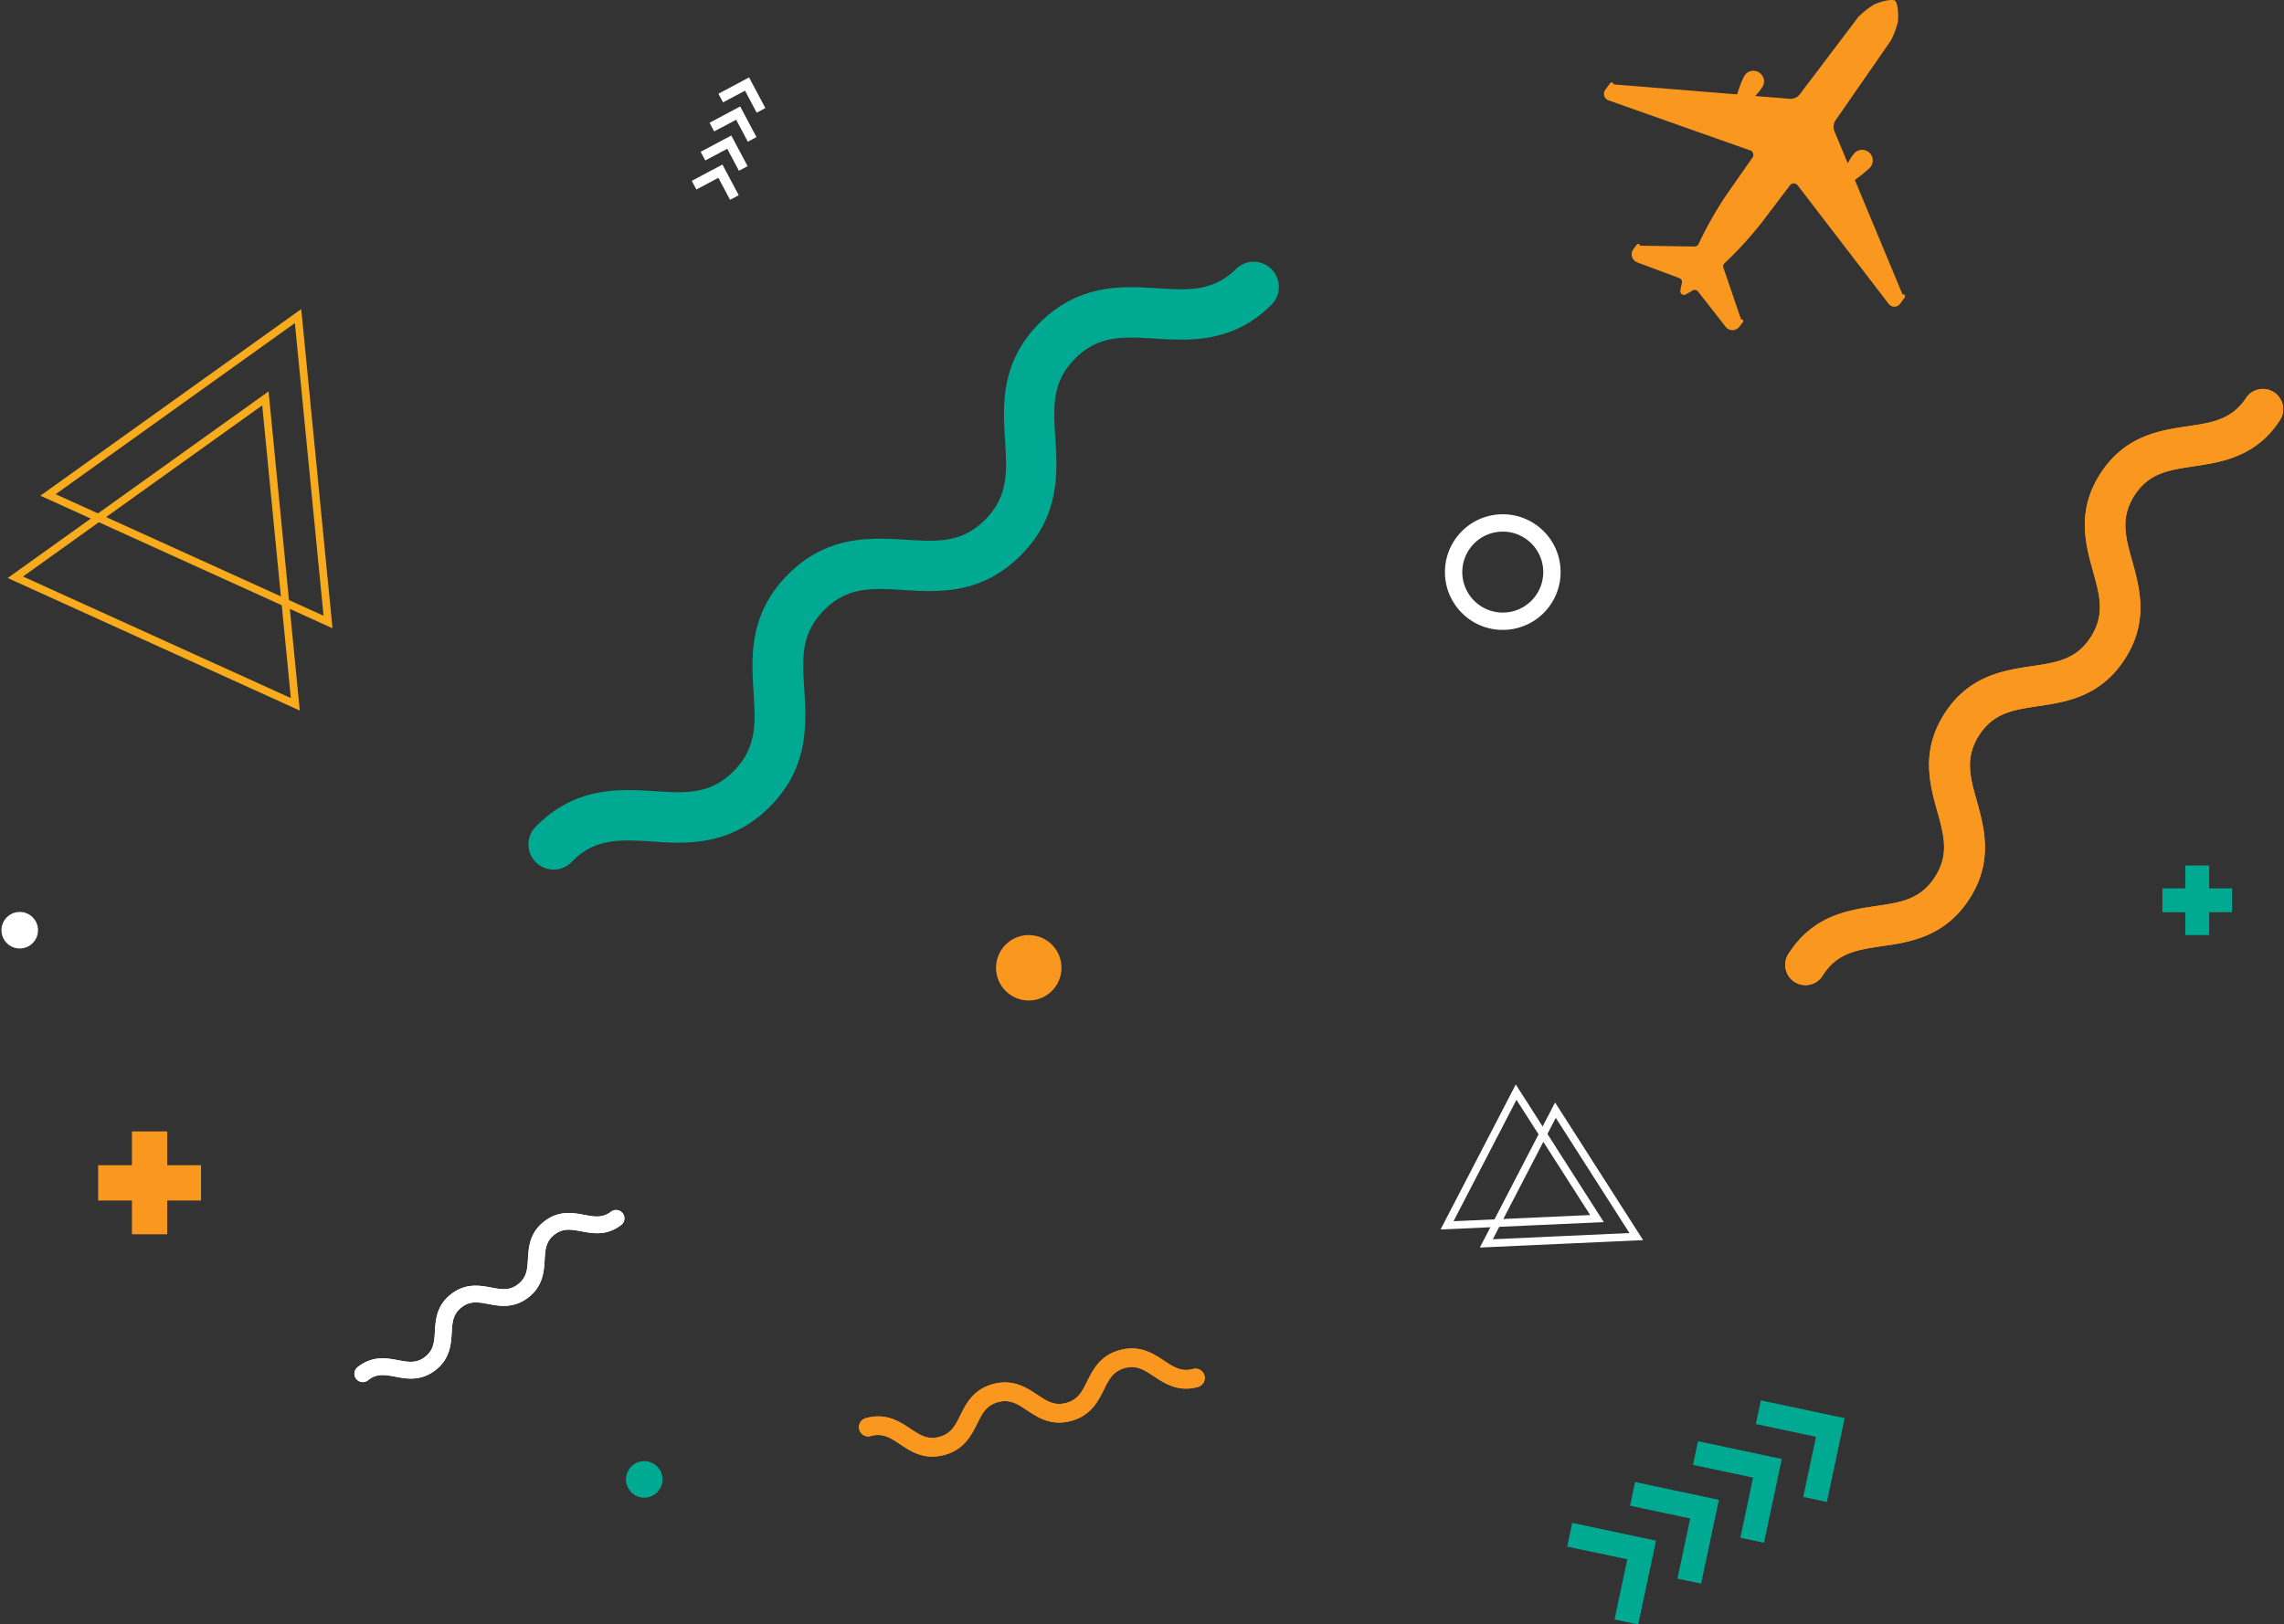 <svg xmlns="http://www.w3.org/2000/svg" width="395" height="281" viewBox="0 0 395 281">
  <rect x="0" y="0" width="395" height="281" fill="#333333" stroke="none"/>
  <g fill="none" fill-rule="evenodd" transform="translate(-1)">
    <path fill="#F9971E" fill-rule="nonzero" d="M311.799 31.94l15.848 20.64a1.212 1.212 0 0 0 1.936 0l.816-1.114a.342.342 0 0 0-.374-.537l-8.25-19.811a20.217 20.217 0 0 0 2.563-2.066 1.822 1.822 0 0 0-.22-2.782l-.073-.049c-.792-.528-1.859-.353-2.441.4a8.99 8.99 0 0 0-1.05 1.627l-2.294-5.524a2.042 2.042 0 0 1 .212-1.953l9.553-13.767a15.458 15.458 0 0 0 1.174-3.124c.2-1.18 0-3.393-.472-3.759-.472-.366-2.652.163-3.718.716a15.222 15.222 0 0 0-2.61 2.075l-10.108 13.359a2.01 2.01 0 0 1-1.79.814l-5.963-.48a10.145 10.145 0 0 0 1.228-1.506c.532-.788.365-1.853-.382-2.441l-.065-.059a1.822 1.822 0 0 0-2.717.651 19.672 19.672 0 0 0-1.18 3.075l-21.357-1.726a.342.342 0 0 0-.626-.187l-.814 1.102a1.2 1.2 0 0 0 .586 1.855l24.513 8.665a.814.814 0 0 1 .382 1.18l-4.686 6.712a65.315 65.315 0 0 0-4.678 8.3.74.74 0 0 1-.683.415l-9.446-.142a.293.293 0 0 0-.521-.2l-.618.814a1.5 1.5 0 0 0 .7 2.286l7.241 2.709a.732.732 0 0 1 .456.879c-.122.488-.212.919-.268 1.285a.635.635 0 0 0 .919.667c.325-.171.716-.382 1.139-.659a.748.748 0 0 1 1.009.155l4.759 6.086a1.5 1.5 0 0 0 2.384 0l.618-.814a.293.293 0 0 0-.325-.456l-3.059-8.949a.732.732 0 0 1 .2-.765 64.915 64.915 0 0 0 6.411-7.013l4.938-6.509a.814.814 0 0 1 1.237 0"/>
    <g fill="#00A991" fill-rule="nonzero">
      <path d="M305.525 242.237l14.497 3.08-3.08 14.497-4.088-.869 2.202-10.403-10.393-2.208z"/>
      <path d="M294.65 249.301l14.497 3.08-3.08 14.497-4.088-.869 2.202-10.403-10.393-2.208z"/>
      <path d="M283.774 256.365l14.497 3.08-3.08 14.497-4.088-.869 2.202-10.403-10.393-2.208z"/>
      <path d="M272.899 263.43l14.497 3.08-3.08 14.497-4.098-.862 2.211-10.409-10.402-2.201z"/>
    </g>
    <path fill="#F9971E" fill-rule="nonzero" d="M35.766 201.559h-5.842v-5.842h-6.108v5.842h-5.842v6.108h5.842v5.842h6.108v-5.842h5.842z"/>
    <path fill="#FFF" fill-rule="nonzero" d="M261.072 108.961c-5.522.098-10.078-4.299-10.176-9.821-.098-5.522 4.298-10.078 9.82-10.176 5.522-.098 10.078 4.298 10.177 9.82a10 10 0 0 1-9.821 10.177zm-7.178-9.948c.028 3.856 3.169 6.964 7.025 6.95 3.856-.014 6.975-3.144 6.975-7s-3.119-6.986-6.975-7c-3.856-.014-6.997 3.094-7.025 6.95v.1z"/>
    <g stroke="#F7AB1D" stroke-width="1.33">
      <path d="M9.304 85.617l48.425 21.98-5.184-52.92z"/>
      <path d="M3.655 99.856l48.416 21.977-5.175-52.917z"/>
    </g>
    <path fill="#00A991" fill-rule="nonzero" d="M221.016 52.586c-6.717 6.831-14.328 6.355-20.378 5.975-5.385-.323-9.647-.59-13.681 3.444-4.034 4.034-3.806 8.315-3.444 13.7.362 6.032.837 13.548-5.994 20.378-6.831 6.83-14.347 6.355-20.3 5.975-5.385-.323-9.647-.59-13.681 3.463-4.034 4.053-3.806 8.3-3.444 13.681.362 6.032.837 13.548-5.994 20.379-6.831 6.831-14.423 6.412-20.455 5.975-5.385-.323-9.7-.59-13.681 3.444a4.357 4.357 0 1 1-6.165-6.146c6.831-6.831 14.347-6.374 20.378-5.994 5.385.342 9.647.609 13.681-3.444 4.034-4.053 3.806-8.3 3.463-13.681-.381-6.032-.856-13.548 5.975-20.379 6.831-6.831 14.347-6.355 20.378-5.994 5.385.342 9.647.609 13.681-3.444 4.034-4.053 3.806-8.3 3.463-13.681-.381-6.032-.856-13.567 5.975-20.379 6.831-6.812 14.347-6.374 20.379-5.994 5.385.342 9.647.609 13.7-3.444 1.722-1.569 4.375-1.506 6.02.145 1.645 1.65 1.701 4.303.126 6.02l-.002.001z"/>
    <circle cx="178.915" cy="167.411" r="5.661" fill="#F9971E" fill-rule="nonzero"/>
    <g fill="#F9971E" fill-rule="nonzero">
      <path d="M208.165 239.919c-3.409.944-5.755-.612-7.619-1.851-1.662-1.097-2.976-1.97-5.01-1.424s-2.752 1.956-3.631 3.744c-.998 1.995-2.232 4.485-5.679 5.409-3.446.925-5.763-.617-7.598-1.839-1.662-1.097-2.976-1.97-5.014-1.418-2.038.552-2.747 1.948-3.627 3.738-.998 1.995-2.232 4.485-5.678 5.41-3.446.925-5.796-.612-7.643-1.865-1.663-1.099-2.993-1.982-5.011-1.425a1.609 1.609 0 1 1-.837-3.103c3.445-.923 5.767.611 7.622 1.845 1.659 1.103 2.972 1.976 5.01 1.424 2.038-.552 2.748-1.95 3.633-3.735.991-1.999 2.226-4.488 5.673-5.413 3.446-.925 5.763.618 7.622 1.846 1.659 1.103 2.972 1.976 5.01 1.424 2.038-.552 2.748-1.95 3.633-3.735.994-1.998 2.232-4.496 5.675-5.415 3.443-.919 5.767.611 7.622 1.845 1.659 1.103 2.972 1.976 5.016 1.427.859-.229 1.741.282 1.97 1.141.229.859-.282 1.741-1.141 1.97z"/>
      <path d="M208.165 239.919c-3.409.944-5.755-.612-7.619-1.851-1.662-1.097-2.976-1.97-5.01-1.424s-2.752 1.956-3.631 3.744c-.998 1.995-2.232 4.485-5.679 5.409-3.446.925-5.763-.617-7.598-1.839-1.662-1.097-2.976-1.97-5.014-1.418-2.038.552-2.747 1.948-3.627 3.738-.998 1.995-2.232 4.485-5.678 5.41-3.446.925-5.796-.612-7.643-1.865-1.663-1.099-2.993-1.982-5.011-1.425a1.609 1.609 0 1 1-.837-3.103c3.445-.923 5.767.611 7.622 1.845 1.659 1.103 2.972 1.976 5.01 1.424 2.038-.552 2.748-1.95 3.633-3.735.991-1.999 2.226-4.488 5.673-5.413 3.446-.925 5.763.618 7.622 1.846 1.659 1.103 2.972 1.976 5.01 1.424 2.038-.552 2.748-1.95 3.633-3.735.994-1.998 2.232-4.496 5.675-5.415 3.443-.919 5.767.611 7.622 1.845 1.659 1.103 2.972 1.976 5.016 1.427.859-.229 1.741.282 1.97 1.141.229.859-.282 1.741-1.141 1.97z"/>
    </g>
    <g stroke="#FFF" stroke-width="1.33">
      <path d="M270 192.038l-11.95 23.048 25.932-1.179z"/>
      <path d="M263.202 188.921l-11.949 23.044 25.931-1.175z"/>
    </g>
    <g fill="#FFF" fill-rule="nonzero">
      <path d="M125.245 16.211l5.302-2.818 2.818 5.301-1.498.797-2.022-3.802-3.8 2.019z"/>
      <path d="M123.709 21.235l5.302-2.818 2.818 5.301-1.498.797-2.022-3.802-3.8 2.019z"/>
      <path d="M122.173 26.259l5.301-2.818 2.818 5.301-1.498.797-2.022-3.802-3.8 2.019z"/>
      <path d="M120.637 31.282l5.302-2.818 2.818 5.301-1.498.797-2.022-3.802-3.802 2.024z"/>
    </g>
    <path fill="#F9971E" fill-rule="nonzero" d="M395.374 72.561c-4.138 6.497-10.208 7.397-15.033 8.11-4.291.647-7.688 1.151-10.182 4.997-2.494 3.847-1.602 7.179-.417 11.354 1.294 4.685 2.925 10.52-1.305 17.035-4.231 6.515-10.224 7.4-14.972 8.097-4.291.647-7.688 1.151-10.184 5.014-2.495 3.863-1.606 7.163-.42 11.339 1.294 4.685 2.925 10.52-1.305 17.035-4.231 6.515-10.272 7.457-15.092 8.123-4.291.647-7.733 1.16-10.187 4.998a3.505 3.505 0 1 1-5.878-3.804c4.231-6.517 10.22-7.416 15.03-8.125 4.294-.631 7.691-1.135 10.187-4.998 2.495-3.863 1.606-7.163.436-11.342-1.308-4.682-2.941-10.517 1.29-17.032 4.232-6.515 10.224-7.4 15.03-8.125 4.294-.631 7.691-1.135 10.187-4.998 2.495-3.863 1.606-7.163.436-11.342-1.308-4.682-2.944-10.53 1.29-17.032s10.213-7.414 15.022-8.124c4.294-.631 7.691-1.135 10.201-5.001 1.093-1.52 3.189-1.912 4.758-.89 1.569 1.022 2.057 3.097 1.109 4.711z"/>
    <path fill="#00A991" fill-rule="nonzero" d="M387.007 153.668h-3.951v-3.951h-4.131v3.951h-3.951v4.131h3.951v3.951h4.131v-3.951h3.951z"/>
    <path fill="#F9971E" fill-rule="nonzero" d="M395.374 72.561c-4.138 6.497-10.208 7.397-15.033 8.11-4.291.647-7.688 1.151-10.182 4.997-2.494 3.847-1.602 7.179-.417 11.354 1.294 4.685 2.925 10.52-1.305 17.035-4.231 6.515-10.224 7.4-14.972 8.097-4.291.647-7.688 1.151-10.184 5.014-2.495 3.863-1.606 7.163-.42 11.339 1.294 4.685 2.925 10.52-1.305 17.035-4.231 6.515-10.272 7.457-15.092 8.123-4.291.647-7.733 1.16-10.187 4.998a3.505 3.505 0 1 1-5.878-3.804c4.231-6.517 10.22-7.416 15.03-8.125 4.294-.631 7.691-1.135 10.187-4.998 2.495-3.863 1.606-7.163.436-11.342-1.308-4.682-2.941-10.517 1.29-17.032 4.232-6.515 10.224-7.4 15.03-8.125 4.294-.631 7.691-1.135 10.187-4.998 2.495-3.863 1.606-7.163.436-11.342-1.308-4.682-2.944-10.53 1.29-17.032s10.213-7.414 15.022-8.124c4.294-.631 7.691-1.135 10.201-5.001 1.093-1.52 3.189-1.912 4.758-.89 1.569 1.022 2.057 3.097 1.109 4.711z"/>
    <path fill="#FFF" fill-rule="nonzero" d="M108.485 211.852c-2.489 1.979-4.978 1.514-6.956 1.14-1.762-.324-3.153-.589-4.648.581-1.494 1.17-1.59 2.589-1.689 4.378-.125 2.001-.273 4.503-2.8 6.472-2.527 1.97-4.985 1.513-6.932 1.147-1.761-.324-3.153-.589-4.648.587-1.495 1.176-1.59 2.58-1.689 4.369-.125 2.001-.273 4.502-2.8 6.472-2.527 1.97-5.011 1.528-6.98 1.14-1.762-.324-3.173-.591-4.648.581a1.447 1.447 0 1 1-1.782-2.275c2.528-1.975 4.986-1.519 6.957-1.15 1.761.331 3.153.589 4.648-.581 1.494-1.17 1.59-2.58 1.695-4.368.119-2.001.267-4.503 2.794-6.473 2.527-1.97 4.985-1.513 6.957-1.15 1.761.331 3.153.589 4.648-.581 1.494-1.17 1.59-2.58 1.695-4.368.119-2.001.267-4.503 2.794-6.473 2.527-1.97 4.986-1.517 6.956-1.148 1.761.331 3.153.589 4.654-.58.631-.444 1.499-.314 1.973.295.474.609.387 1.482-.198 1.985l-.001-0z"/>
    <path fill="#FFF" fill-rule="nonzero" d="M108.485 211.852c-2.489 1.979-4.978 1.514-6.956 1.14-1.762-.324-3.153-.589-4.648.581-1.494 1.17-1.59 2.589-1.689 4.378-.125 2.001-.273 4.503-2.8 6.472-2.527 1.97-4.985 1.513-6.932 1.147-1.761-.324-3.153-.589-4.648.587-1.495 1.176-1.59 2.58-1.689 4.369-.125 2.001-.273 4.502-2.8 6.472-2.527 1.97-5.011 1.528-6.98 1.14-1.762-.324-3.173-.591-4.648.581a1.447 1.447 0 1 1-1.782-2.275c2.528-1.975 4.986-1.519 6.957-1.15 1.761.331 3.153.589 4.648-.581 1.494-1.17 1.59-2.58 1.695-4.368.119-2.001.267-4.503 2.794-6.473 2.527-1.97 4.985-1.513 6.957-1.15 1.761.331 3.153.589 4.648-.581 1.494-1.17 1.59-2.58 1.695-4.368.119-2.001.267-4.503 2.794-6.473 2.527-1.97 4.986-1.517 6.956-1.148 1.761.331 3.153.589 4.654-.58.631-.444 1.499-.314 1.973.295.474.609.387 1.482-.198 1.985l-.001-0z"/>
    <circle cx="4.415" cy="160.911" r="3.161" fill="#FFF" fill-rule="nonzero"/>
    <circle cx="112.415" cy="255.911" r="3.161" fill="#00A991" fill-rule="nonzero"/>
  </g>
</svg>